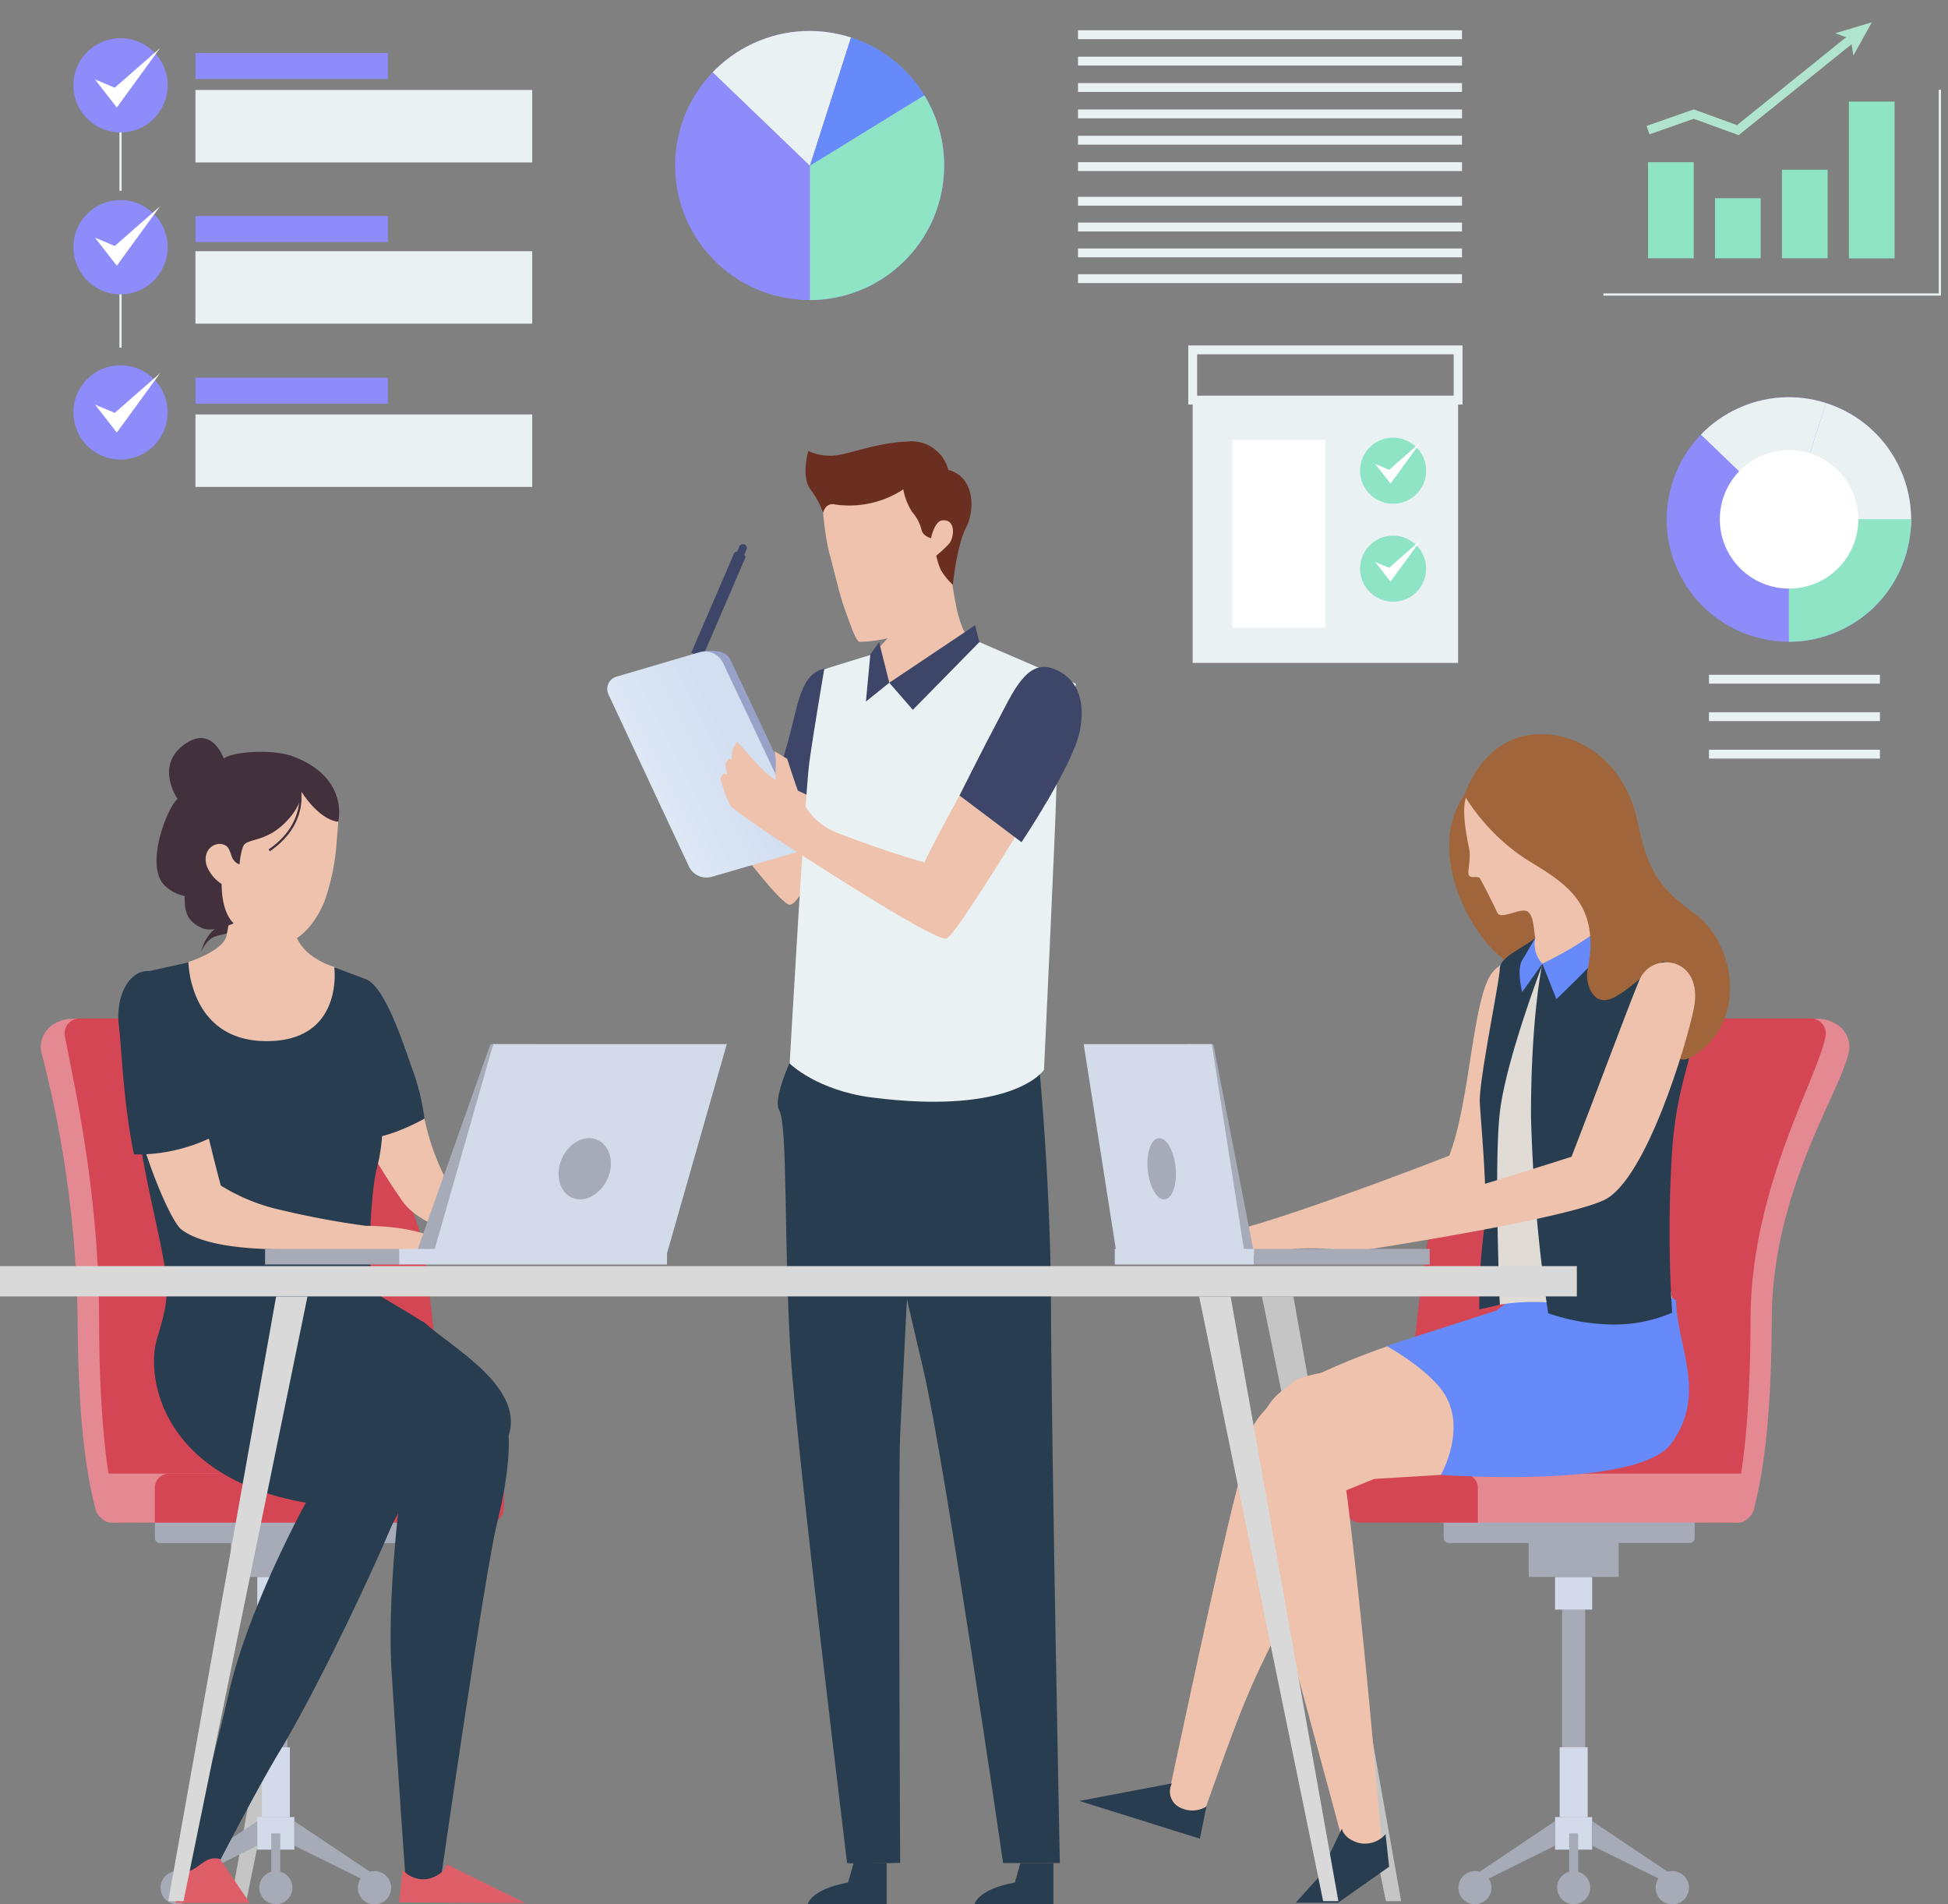<svg id="Слой_1" data-name="Слой 1" xmlns="http://www.w3.org/2000/svg" xmlns:xlink="http://www.w3.org/1999/xlink" viewBox="0 0 219.97 214.98"><rect x="0" y="0" width="219.97" height="214.98" fill="#808080" stroke="none"/><defs><style>.cls-1,.cls-2,.cls-20,.cls-24,.cls-29,.cls-9{fill:none;}.cls-2,.cls-9{stroke:#eaf1f3;}.cls-2,.cls-20,.cls-24,.cls-29,.cls-9{stroke-miterlimit:10;}.cls-2,.cls-20,.cls-24{stroke-width:0.25px;}.cls-3{fill:#8e8bfa;}.cls-4{fill:#fff;}.cls-5{fill:#eaf1f3;}.cls-6{clip-path:url(#clip-path);}.cls-7{fill:#668afa;}.cls-8{fill:#8fe4c5;}.cls-10{clip-path:url(#clip-path-2);}.cls-11{fill:#c5c5c5;}.cls-12{fill:#43303d;}.cls-13{fill:#a6abb7;}.cls-14{fill:#d3dae9;}.cls-15{fill:#e48892;}.cls-16{fill:#d54655;}.cls-17{fill:#eec2ac;}.cls-18{fill:#283d50;}.cls-19{fill:#de5e68;}.cls-20{stroke:#43303d;}.cls-21{fill:#a1653c;}.cls-22{fill:#e0dbd5;}.cls-23{fill:#3d4668;}.cls-24{stroke:#b1bddb;}.cls-25{fill:#98a1c8;}.cls-26{fill:url(#linear-gradient);}.cls-27{fill:#6b2f21;}.cls-28{fill:#d9d9d9;}.cls-29{stroke:#b1e4ce;}.cls-30{fill:#b1e4ce;}</style><clipPath id="clip-path" transform="translate(-573.73 -276.44)"><circle class="cls-1" cx="665.19" cy="295.15" r="15.19" transform="translate(267.77 904.78) rotate(-80.83)"/></clipPath><clipPath id="clip-path-2" transform="translate(-573.73 -276.44)"><circle class="cls-1" cx="775.73" cy="335.05" r="13.8" transform="translate(-69.22 343.49) rotate(-23.93)"/></clipPath><linearGradient id="linear-gradient" x1="872.72" y1="343.55" x2="897.01" y2="343.3" gradientTransform="matrix(0.92, -0.32, 0.45, 0.93, -322.9, 329.13)" gradientUnits="userSpaceOnUse"><stop offset="0" stop-color="#eef3fa"/><stop offset="0.25" stop-color="#e6edf8"/><stop offset="1" stop-color="#d2dff1"/></linearGradient></defs><title>about-develop</title><line class="cls-2" x1="13.61" y1="28.65" x2="13.61" y2="39.24"/><path class="cls-3" d="M592.66,304.35a5.32,5.32,0,1,1-5.32-5.32A5.32,5.32,0,0,1,592.66,304.35Z" transform="translate(-573.73 -276.44)"/><line class="cls-2" x1="13.61" y1="11.25" x2="13.61" y2="21.54"/><path class="cls-3" d="M592.66,286.07a5.32,5.32,0,1,1-5.32-5.32A5.32,5.32,0,0,1,592.66,286.07Z" transform="translate(-573.73 -276.44)"/><polygon class="cls-4" points="13.19 12.14 10.73 8.97 12.96 9.9 18.08 5.42 13.19 12.14"/><path class="cls-3" d="M592.66,323a5.32,5.32,0,1,1-5.32-5.32A5.32,5.32,0,0,1,592.66,323Z" transform="translate(-573.73 -276.44)"/><polygon class="cls-4" points="13.19 30 10.73 26.83 12.96 27.77 18.08 23.28 13.19 30"/><polygon class="cls-4" points="13.19 48.84 10.73 45.68 12.96 46.61 18.08 42.13 13.19 48.84"/><rect class="cls-3" x="22.07" y="5.98" width="21.73" height="2.93"/><rect class="cls-5" x="22.07" y="10.16" width="38.03" height="8.18"/><rect class="cls-5" x="22.07" y="28.36" width="38.03" height="8.18"/><rect class="cls-5" x="22.07" y="46.79" width="38.03" height="8.18"/><rect class="cls-3" x="22.07" y="24.39" width="21.73" height="2.93"/><rect class="cls-3" x="22.07" y="42.64" width="21.73" height="2.93"/><g class="cls-6"><circle class="cls-3" cx="665.19" cy="295.15" r="15.19" transform="translate(-305.96 628.34) rotate(-80.83)"/><polygon class="cls-5" points="96.56 2.8 91.46 18.71 76.84 4.66 97.55 0 96.56 2.8"/><polygon class="cls-7" points="96.56 2.8 91.46 18.71 108.82 8.03 97.55 0 96.56 2.8"/><polygon class="cls-8" points="91.46 33.9 91.46 18.71 108.82 8.03 110.14 26.1 95.04 35.99 91.46 33.9"/></g><line class="cls-9" x1="121.73" y1="3.92" x2="165.09" y2="3.92"/><line class="cls-9" x1="121.73" y1="6.9" x2="165.09" y2="6.9"/><line class="cls-9" x1="121.73" y1="9.88" x2="165.09" y2="9.88"/><line class="cls-9" x1="121.73" y1="12.86" x2="165.09" y2="12.86"/><line class="cls-9" x1="121.73" y1="15.83" x2="165.09" y2="15.83"/><line class="cls-9" x1="121.73" y1="18.81" x2="165.09" y2="18.81"/><line class="cls-9" x1="121.73" y1="22.72" x2="165.09" y2="22.72"/><line class="cls-9" x1="121.73" y1="25.63" x2="165.09" y2="25.63"/><line class="cls-9" x1="121.73" y1="28.55" x2="165.09" y2="28.55"/><line class="cls-9" x1="121.73" y1="31.46" x2="165.09" y2="31.46"/><g class="cls-10"><circle class="cls-3" cx="775.73" cy="335.05" r="13.8" transform="translate(-642.95 67.05) rotate(-23.93)"/><polygon class="cls-5" points="206.63 44.15 202 58.61 188.71 45.84 207.54 41.61 206.63 44.15"/><polygon class="cls-5" points="206.63 44.15 202 58.61 219.97 60.17 213.6 45.77 206.63 44.15"/><polygon class="cls-8" points="202 72.41 202 58.61 217.45 58.61 218.98 65.32 205.25 74.31 202 72.41"/></g><circle class="cls-4" cx="775.73" cy="335.05" r="7.82" transform="translate(-302.85 736.21) rotate(-76.67)"/><line class="cls-9" x1="192.98" y1="76.68" x2="212.28" y2="76.68"/><line class="cls-9" x1="192.98" y1="80.91" x2="212.28" y2="80.91"/><line class="cls-9" x1="192.98" y1="85.14" x2="212.28" y2="85.14"/><polygon class="cls-11" points="26.09 214.63 27.81 214.63 41.81 146.37 38.27 146.37 26.09 214.63"/><polygon class="cls-11" points="158.22 214.63 156.5 214.63 142.5 146.37 146.05 146.37 158.22 214.63"/><path class="cls-12" d="M597.56,381.72a4.83,4.83,0,0,0-1.11,2.21,3.44,3.44,0,0,1,1.15-1.55c.7-.45,1.64-.39,2.35-.82a4,4,0,0,0,1.31-1.9,5.54,5.54,0,0,1-1.82,1A3.62,3.62,0,0,0,597.56,381.72Z" transform="translate(-573.73 -276.44)"/><rect class="cls-13" x="603.57" y="458.16" width="2.61" height="25.26" transform="translate(636.02 665.14) rotate(180)"/><rect class="cls-14" x="602.78" y="454.48" width="4.19" height="3.68" transform="translate(636.02 636.19) rotate(180)"/><rect class="cls-14" x="603.29" y="473.7" width="3.16" height="7.88" transform="translate(636.02 678.84) rotate(180)"/><rect class="cls-14" x="602.78" y="481.58" width="4.19" height="3.68" transform="translate(636.02 690.4) rotate(180)"/><rect class="cls-13" x="599.8" y="447.52" width="10.16" height="6.96" transform="translate(636.02 625.55) rotate(180)"/><rect class="cls-13" x="591.21" y="445.43" width="28.34" height="5.21" rx="0.54" transform="translate(637.04 619.64) rotate(180)"/><polygon class="cls-13" points="21.05 212.33 29.05 208.37 29.05 205.6 20 211.67 21.05 212.33"/><circle class="cls-13" cx="20" cy="213.11" r="1.87"/><circle class="cls-13" cx="31.15" cy="213.11" r="1.87"/><polygon class="cls-13" points="41.24 212.33 33.24 208.37 33.24 205.6 42.3 211.67 41.24 212.33"/><path class="cls-13" d="M617.9,489.55a1.88,1.88,0,1,1-1.88-1.87A1.88,1.88,0,0,1,617.9,489.55Z" transform="translate(-573.73 -276.44)"/><rect class="cls-13" x="604.37" y="483.42" width="1.02" height="6.11" transform="translate(636.02 696.51) rotate(180)"/><path class="cls-15" d="M586.5,448.29a2,2,0,0,1-2-1.51c-.69-2.82-1.93-8.09-2-21.27a126.55,126.55,0,0,0-4.09-30.24A3,3,0,0,1,579.9,392h0a4.05,4.05,0,0,1,2-.55H607.2s10.38,18.58,11.74,24.94,3.26,30.79,3.26,30.79Z" transform="translate(-573.73 -276.44)"/><path class="cls-16" d="M587.32,448.34s-2.36-4.63-2.4-22.83c0-15-3-27.33-3.86-32.09a1.68,1.68,0,0,1,1.65-2h26.86S620,410,621.32,416.38s3.26,30.79,3.26,30.79Z" transform="translate(-573.73 -276.44)"/><path class="cls-15" d="M584.95,442.8h25.57a1.31,1.31,0,0,1,1.31,1.31v4.23a0,0,0,0,1,0,0H584.95a0,0,0,0,1,0,0V442.8A0,0,0,0,1,584.95,442.8Z" transform="translate(623.04 614.7) rotate(180)"/><path class="cls-16" d="M592.85,442.8h37.79a0,0,0,0,1,0,0v3.9a1.64,1.64,0,0,1-1.64,1.64H592.85a1.64,1.64,0,0,1-1.64-1.64v-2.26A1.64,1.64,0,0,1,592.85,442.8Z" transform="translate(648.12 614.7) rotate(180)"/><path class="cls-17" d="M595,385.05s3.91-1.24,4.3-2.94c.32-1.38.83-5.67.83-5.67H607a31.9,31.9,0,0,0,0,5.07c.65,3.09,4.52,4.1,4.52,4.1l.55,9.65-10,8.42-9.69-9.74Z" transform="translate(-573.73 -276.44)"/><path class="cls-17" d="M610.6,365.93c1.71,2.29,1.36,2.62,1.13,5.77a25.11,25.11,0,0,1-1.36,6.5c-.46,1.19-2.88,6.31-7.2,4.44a13.28,13.28,0,0,1-5.89-5.33,17.3,17.3,0,0,1-.92-5.74c0-2.1-.05-4.82,0-6.39C596.65,359.65,607.45,361.74,610.6,365.93Z" transform="translate(-573.73 -276.44)"/><path class="cls-18" d="M621.84,430.92c3.72-.81,5.79.39,8,3.06s1.34,9.14,0,14.49-6.46,41-6.46,41h-3.79s-1-14-1.64-24.29,1.62-24.94,1.62-24.94l-14.46-9.3S618.5,431.64,621.84,430.92Z" transform="translate(-573.73 -276.44)"/><path class="cls-18" d="M621.66,425.75c2.84,2.66,11.21,7.13,9.54,12.66L620,443.15s-11.38-4.12-14.87-12.23l-3.49-8.11,7.5-3Z" transform="translate(-573.73 -276.44)"/><path class="cls-18" d="M613.48,432.88c2.06,1.49,7.63,3.94,6.52,10.27-.57,3.23-9.68,22.74-14.65,30.94-2.54,4.18-7.05,12.93-7.05,12.93l-4.23,1s3.26-10.62,5.49-20.42,8.71-21.51,8.71-21.51a66.41,66.41,0,0,0-8.36-4.8c-3.56-1.56-5.48-2.19-.13-7.32S609.47,430,613.48,432.88Z" transform="translate(-573.73 -276.44)"/><path class="cls-17" d="M621.66,402.71a26.51,26.51,0,0,0,2.2,6.41c.89,1.55,19.26,8.32,19.26,8.32H632.39s-10.21-1.34-13.12-5.26a70,70,0,0,1-5.62-9.47Z" transform="translate(-573.73 -276.44)"/><path class="cls-18" d="M615.08,387c1.91.84,3.66,5.64,5.06,9.73a25.72,25.72,0,0,1,1.52,6s-4.91,2.81-7.51,2.11c0,0-2.47-8.89-.77-13.38Z" transform="translate(-573.73 -276.44)"/><path class="cls-18" d="M605.61,426.07c5.36-.21,10.7-.34,16-.32-2.6-1.68-4.89-2.86-5.39-3.36-1.12-1.11-.74-11,.08-14.12s.77-6.66.18-8.25S615.08,387,615.08,387l-3.6-1.35s1.1,8.33-7.64,8.33-8.83-8.89-8.83-8.89l-5.59,1.24s-.42,10.84-.21,15.76,2.55,13.44,3.21,17.89c.52,3.47-.44,5.59-1.1,8.15A35.59,35.59,0,0,1,605.61,426.07Z" transform="translate(-573.73 -276.44)"/><path class="cls-19" d="M598.56,486.3c-1.2-.24-1.63.24-2.71,1a4.56,4.56,0,0,1-2.28.72v3.25h8.36Z" transform="translate(-573.73 -276.44)"/><path class="cls-19" d="M624.13,486.9s-.12,1.12-1.93,1.63a3.07,3.07,0,0,1-3-1l-.4,3.68,14.26.08Z" transform="translate(-573.73 -276.44)"/><path class="cls-17" d="M624.38,416.59c-1.6-.19-3.14-1.69-9.34-1.76a96.58,96.58,0,0,1-10.47-2,21.73,21.73,0,0,1-5.91-2.55s-2.28-8.47-3.15-13.85c-2.52-.28-5-.6-7.53-1-.09,6.71,4.67,18.64,6.25,19.83,3.08,2.32,10.32,2.21,12.06,2.24,4,.07,21.19.53,21.19.53S628.81,417.12,624.38,416.59Z" transform="translate(-573.73 -276.44)"/><path class="cls-18" d="M597.54,404.88s-2.29-13.41-2.95-14.82c-3.42-7.3-8.12-3.41-7.43,2.23.3,2.41.48,8.62,1.7,14.48A19.17,19.17,0,0,0,597.54,404.88Z" transform="translate(-573.73 -276.44)"/><polygon class="cls-13" points="46.99 141.53 53.76 141.53 60.51 117.88 55.38 117.88 46.99 141.53"/><polygon class="cls-14" points="48.94 141.53 75.31 141.53 82.07 117.88 55.7 117.88 48.94 141.53"/><rect class="cls-14" x="618.78" y="417.44" width="30.26" height="1.76" transform="translate(694.1 560.2) rotate(180)"/><rect class="cls-13" x="603.65" y="417.44" width="15.13" height="1.76" transform="translate(648.71 560.2) rotate(180)"/><path class="cls-13" d="M637.15,407.3c-.76,1.81-.22,3.77,1.2,4.37s3.2-.38,4-2.19.22-3.77-1.2-4.37S637.92,405.49,637.15,407.3Z" transform="translate(-573.73 -276.44)"/><path class="cls-18" d="M591.32,428.09c-1,4.79,1.36,15.27,16.95,18l8.9,3.6a11.7,11.7,0,0,0,2.42-9.48c-1.11-5.5-7.36-7.59-11.47-14.24,0,0-6.46-2.7-10.62-1.25A18.3,18.3,0,0,0,591.32,428.09Z" transform="translate(-573.73 -276.44)"/><path class="cls-12" d="M611.93,369.2s-1.88.07-4.18-3.4c0,0,.24,1.57-2,3.69s-4.25,1.55-4.59,2.57a7.65,7.65,0,0,0-.37,1.94s-.37,0-.74-.55c-.24-.36-.36-1.24-.77-1.51-1-.68-2.78.23-2.22,2.22a4.35,4.35,0,0,0,1.7,2.08c0,3.4,1.36,4.44,1.36,4.44s-2.3,1.05-3.47.57c-1.69-.69-2.12-1.75-2.06-3.65a4.59,4.59,0,0,1-2.25-1.17c-2.35-2.33.36-9,1.45-9.79,0,0-2.57-3.64.66-6.08s4.54,1.52,4.54,1.52c1.08-.82,5.54-1.09,7.81-.25C613.2,364.22,611.93,369.2,611.93,369.2Z" transform="translate(-573.73 -276.44)"/><path class="cls-20" d="M607.6,365.76c.2,1.3,0,4.32-3.47,6.68" transform="translate(-573.73 -276.44)"/><rect class="cls-13" x="176.39" y="181.71" width="2.61" height="25.26"/><rect class="cls-14" x="175.6" y="178.04" width="4.19" height="3.68"/><rect class="cls-14" x="176.12" y="197.26" width="3.16" height="7.88"/><rect class="cls-14" x="175.6" y="205.14" width="4.19" height="3.68"/><rect class="cls-13" x="172.62" y="171.07" width="10.16" height="6.96"/><rect class="cls-13" x="163.02" y="168.99" width="28.34" height="5.21" rx="0.54"/><polygon class="cls-13" points="187.8 212.33 179.79 208.37 179.79 205.6 188.85 211.67 187.8 212.33"/><path class="cls-13" d="M764.45,489.55a1.88,1.88,0,1,1-1.87-1.87A1.88,1.88,0,0,1,764.45,489.55Z" transform="translate(-573.73 -276.44)"/><circle class="cls-13" cx="177.7" cy="213.11" r="1.87"/><polygon class="cls-13" points="167.6 212.33 175.6 208.37 175.6 205.6 166.55 211.67 167.6 212.33"/><circle class="cls-13" cx="166.55" cy="213.11" r="1.87"/><rect class="cls-13" x="177.19" y="206.98" width="1.02" height="6.11"/><path class="cls-15" d="M769.8,448.29a2,2,0,0,0,2-1.51c.68-2.82,1.93-8.09,2-21.27,0-14.53,7.65-25.58,8.69-30.24A3,3,0,0,0,781,392h0a4.05,4.05,0,0,0-2-.55H749.11S738.73,410,737.36,416.38s-3.26,30.79-3.26,30.79Z" transform="translate(-573.73 -276.44)"/><path class="cls-16" d="M769,448.34s2.36-4.63,2.4-22.83c0-15,7.61-27.33,8.47-32.09a1.69,1.69,0,0,0-1.66-2H746.73S736.35,410,735,416.38s-3.27,30.79-3.27,30.79Z" transform="translate(-573.73 -276.44)"/><path class="cls-15" d="M162.48,166.36h35.15a0,0,0,0,1,0,0v4.23a1.31,1.31,0,0,1-1.31,1.31H162.48a0,0,0,0,1,0,0v-5.54A0,0,0,0,1,162.48,166.36Z"/><path class="cls-16" d="M153.58,166.36h11.66a1.64,1.64,0,0,1,1.64,1.64v3.9a0,0,0,0,1,0,0h-13.3a1.64,1.64,0,0,1-1.64-1.64V168A1.64,1.64,0,0,1,153.58,166.36Z"/><path class="cls-17" d="M742.44,386c-2.44,2.42-2.6,14.59-5.06,20.91,0,0-16.78,6.56-24.42,8.49l2.65,2.79s22.73-5.46,25.61-7.38c4.41-2.93,7-14.79,7.39-20.72S745,383.45,742.44,386Z" transform="translate(-573.73 -276.44)"/><path class="cls-17" d="M714.82,415.81l-1.86-.43s-3.84-.36-5.07-.53-2.69,1.23-4.37,1.75a16,16,0,0,0-3.3,1.57h1.34l2.73.45,2.46-.45a24.54,24.54,0,0,1,4.63,0,20.17,20.17,0,0,0,4.23,0Z" transform="translate(-573.73 -276.44)"/><path class="cls-17" d="M731.42,428.08c-5.2,1.72-11.59,4.49-13.45,6.23s-5.56,4.21-2.59,13.77c1.9,6.1,10.17,37,10.17,37l4.2-.74s-1.49-17.93-3-31.33c-.73-6.5-1-8.32-1-8.32l5.62-2.29c7.14-2.93,4.69-15.18,4.69-15.18Z" transform="translate(-573.73 -276.44)"/><path class="cls-17" d="M719.77,432.44c-1.87,1.74-3.19,1.16-6,10.77-1.79,6.13-8.33,37.09-8.33,37.09l3.91,1.69c5.28-14.79,5.27-14.78,11.45-26.79A53.73,53.73,0,0,0,725,443.64l11.41-.69c7.13-2.93,4.69-13.34,4.69-13.34S721.64,430.7,719.77,432.44Z" transform="translate(-573.73 -276.44)"/><path class="cls-7" d="M763,423.24c0,5,3.62,10.52-.57,16.2-3.8,5.14-26,3.51-26,3.51s3.13-5.41.16-9.51c-1.9-2.62-6.28-5.05-6.28-5.05l12.41-4,10-7.73Z" transform="translate(-573.73 -276.44)"/><path class="cls-21" d="M750.55,384.88c-.67,2.28-5.43,2.23-8.94-2s-6.06-11.51-2.56-16.63,8.2,4.8,9.79,10.08A37.13,37.13,0,0,1,750.55,384.88Z" transform="translate(-573.73 -276.44)"/><path class="cls-17" d="M739.48,366.14c-.94,1.12,0,5.38.12,6,.32,1.22-.3,2.91.06,3.19s.53,0,1.13.2c.06,0,1.72,3.25,2,3.92.44,1,2.84-.79,3.56,0,.53.55.55,1.58.73,2.86l-1.4,5.65,11.42-2.2a56.41,56.41,0,0,1-4.19-7.23c-.85-2.27.22-4.76-.07-7.81s-1.64-7-6-7.38A8.57,8.57,0,0,0,739.48,366.14Z" transform="translate(-573.73 -276.44)"/><path class="cls-22" d="M743.09,423.73a24.06,24.06,0,0,1,7.65,0c4.76.64,11.8-.7,11.8-.7s-2.89-14.88-2.71-21.63.71-14,.71-14l-12.65-2.13s-3.07,1.1-4.8,6S741.63,417.54,743.09,423.73Z" transform="translate(-573.73 -276.44)"/><path class="cls-18" d="M747.09,382.31c-.94.93-4,2.13-4,3.46s-2.4,12.79-2.26,15.19,1,11.51.48,14.31a68.81,68.81,0,0,0-.54,9l2.32-.53s-.67-15.84,0-21.7,4.8-16.66,4.8-16.66l-1.56-.53Z" transform="translate(-573.73 -276.44)"/><path class="cls-18" d="M751.69,385.37l-3.8-.13s-1.28,5.86-1.28,17.15a182.9,182.9,0,0,0,1.94,22.31,23.33,23.33,0,0,0,7,1.27,16.65,16.65,0,0,0,7-1.33,144.72,144.72,0,0,1,0-18.35c.67-9.06,3.09-11.12,2.62-17.05-.78-9.84-9.68-6.4-9.68-6.4Z" transform="translate(-573.73 -276.44)"/><path class="cls-7" d="M747.89,385.24s6.12-2.93,7.06-4.79a6.36,6.36,0,0,1,.53,2.39c-.13.8-6,6.4-6,6.4Z" transform="translate(-573.73 -276.44)"/><path class="cls-21" d="M753,385.94c1.51-7.56-2.52-9.79-6.92-12.48a22.86,22.86,0,0,1-7-7.24s1.71-5.54,6.67-6.67,11.32,2,12.92,9.79c1.14,5.55,2.62,7.51,6.38,10.22,4.55,3.26,5.9,11.6.61,15.61-4.9,3.72-2.07-5.11-3.89-10.06-.31-.84-4.12,3.42-6.24,4.13S752.72,387.16,753,385.94Z" transform="translate(-573.73 -276.44)"/><path class="cls-7" d="M747.09,382.31a3.32,3.32,0,0,0,.8,2.93l-2.27,3.2s-.66-2.53,0-3.6S747.09,382.31,747.09,382.31Z" transform="translate(-573.73 -276.44)"/><path class="cls-18" d="M725.26,482.87s.12,1.13,1.93,1.64a3.09,3.09,0,0,0,3-1l.4,3.68-5.76,4.06h-4.79l2.59-2.87Z" transform="translate(-573.73 -276.44)"/><path class="cls-18" d="M706.06,477.78a2,2,0,0,0,.71,2.61,3.07,3.07,0,0,0,3.19,0l-.74,3.63-13.6-4.26Z" transform="translate(-573.73 -276.44)"/><path class="cls-17" d="M758.83,387.12c-1.32,3.18-5.18,13.59-7.64,19.91,0,0-17.88,5.72-25.52,7.65l2.65,2.8s21.8-3.34,26.53-5.55,9.34-17.6,10.15-21.64C766.16,384.46,760.25,383.7,758.83,387.12Z" transform="translate(-573.73 -276.44)"/><path class="cls-17" d="M727.53,415.12l-1.86-.44s-3.84-.35-5.07-.53-2.69,1.23-4.37,1.76a15.46,15.46,0,0,0-3.3,1.57h1.34l2.73.44,2.46-.44a23.67,23.67,0,0,1,4.63,0,20.17,20.17,0,0,0,4.23,0Z" transform="translate(-573.73 -276.44)"/><path class="cls-23" d="M656.64,338.88l-4.85,11.25,1.25.53,4.85-11.25a.26.26,0,0,0-.14-.33l-.78-.33A.26.26,0,0,0,656.64,338.88Z" transform="translate(-573.73 -276.44)"/><path class="cls-23" d="M656.67,341.63l-.81-.35,1.36-3.15a.44.44,0,0,1,.58-.23h0a.43.43,0,0,1,.23.58Z" transform="translate(-573.73 -276.44)"/><path class="cls-17" d="M669.39,365.58s-4.77,13.1-6.5,13c-1.31-.05-10-12-11.43-14s-4.12-6.91-4.12-6.91l3.55-1.1s6.1,7.35,7.67,8.67,2.23,1.82,2.23,1.82l1.81-5Z" transform="translate(-573.73 -276.44)"/><path class="cls-23" d="M666.75,351.94c-1.92.51-2.58,2.22-3.41,5.74a69.37,69.37,0,0,1-2,6.86l6.31,2.94s1.14-6.27,1.56-10.23S668.43,351.49,666.75,351.94Z" transform="translate(-573.73 -276.44)"/><path class="cls-18" d="M692.68,486.78v4.64h-8.91s.33-1.68,4.56-2.45l.62-2.19Z" transform="translate(-573.73 -276.44)"/><path class="cls-18" d="M673.85,486.78v4.64h-8.92s.34-1.68,4.56-2.45l.63-2.19Z" transform="translate(-573.73 -276.44)"/><path class="cls-18" d="M690.73,393.27s1.63,14.74,1.68,30.59,1,62.91,1,62.91H687s-6.6-45.49-9-55.67-8.63-37.64-8.63-37.64Z" transform="translate(-573.73 -276.44)"/><path class="cls-17" d="M680.9,339.72s.41,3.22.75,4.86a13.08,13.08,0,0,0,.88,3c.55,1.11,4,4.49,4,4.49s-10.6,5.6-13.72,5.6-2-6.25-2-6.25,3.4-2.69,3.91-4.05a30.1,30.1,0,0,0,.79-5.29Z" transform="translate(-573.73 -276.44)"/><path class="cls-18" d="M676.82,409.45s-1.2,24.14-1.44,28.89,0,48.41,0,48.41-6,.16-6,0-5.65-46-6.39-57.75-.3-25.59-1.27-27.21,2.62-8.44,2.62-8.44l8.49,2.26Z" transform="translate(-573.73 -276.44)"/><path class="cls-5" d="M684.32,348.93l10.91,4.7S693.07,362.46,693,366s-1.38,31.22-1.38,31.22-3.34,5.18-19.45,3.12c-6.21-.8-9.27-3.83-9.27-3.83s1.74-30.51,2.22-34,1.68-10.52,1.68-10.52l5.26-1.62,2.14,3.2Z" transform="translate(-573.73 -276.44)"/><path class="cls-24" d="M671.33,394.9" transform="translate(-573.73 -276.44)"/><path class="cls-24" d="M674.15,353.52" transform="translate(-573.73 -276.44)"/><polygon class="cls-23" points="110.11 70.59 100.42 77.08 103.08 80.14 110.59 72.49 110.11 70.59"/><polygon class="cls-23" points="100.42 77.08 97.78 79.2 98.28 73.88 99.27 72.49 100.42 77.08"/><path class="cls-25" d="M663.94,372.54l-9.31,2.69a2.18,2.18,0,0,1-2.49-1.1l-9.06-19.37a1.45,1.45,0,0,1,1-2.08l9.23-2.72c1.68-.17,2.52.16,2.94,1.05l9.09,19.23C665.73,371.14,665.57,371.77,663.94,372.54Z" transform="translate(-573.73 -276.44)"/><path class="cls-26" d="M663.41,372.73l-9.35,2.71a2.2,2.2,0,0,1-2.5-1.1l-9.1-19.46a1.45,1.45,0,0,1,1-2.08l9.28-2.73a2.24,2.24,0,0,1,2.58,1.1l9.17,19.4A1.52,1.52,0,0,1,663.41,372.73Z" transform="translate(-573.73 -276.44)"/><path class="cls-17" d="M690.44,367.52s-8.66,14.37-9.81,14.87-16.09-9.24-18.9-11.05-5.15-3.6-5.5-3.89a15.07,15.07,0,0,1-1.16-3.2,4.81,4.81,0,0,0,.4-.52l.37.2-.2-1.17.35-.66.34.11.12-1.17.51-.89s1.47,1.67,2.38,2.66a13.46,13.46,0,0,0,2,1.73,14.8,14.8,0,0,1,0-1.9,5.43,5.43,0,0,0-.17-1.4l1.45.87s1.28,4,1.52,4.34a7.35,7.35,0,0,0,4.38,4.11c6.2,2.36,9.64,3.25,9.64,3.25-.24,0,5.65-10.74,5.65-10.74Z" transform="translate(-573.73 -276.44)"/><path class="cls-23" d="M695.64,359.06c-.83,3.92-6.56,12.46-6.56,12.46l-7-5.27s2.75-5.5,4.29-8.38c1.7-3.19,3.29-7.07,6.29-5.94S696.3,355.93,695.64,359.06Z" transform="translate(-573.73 -276.44)"/><path class="cls-17" d="M668.58,331.46c-.75.68-2,2.05-1.9,2.85a31.09,31.09,0,0,0,.67,4.48c.39,1.32,1.17,4.78,1.73,6.3s1.22,3.61,1.69,3.81a14.6,14.6,0,0,0,5.34-1.1c.77-.56,4.87-5.06,4-8.39,0,0,1.07.14,1.73-3.15.17-.86-3.32-3.3-3.86-4.15-1.32-2.07-6.13-.44-7.5-.34A2.84,2.84,0,0,1,668.58,331.46Z" transform="translate(-573.73 -276.44)"/><path class="cls-27" d="M666.68,334.31s.27-1.17,1.34-.92a11.08,11.08,0,0,0,7.71-1.7,7.19,7.19,0,0,0,1,2.55,4.8,4.8,0,0,1,1.08,2.1c.2.66,1.05.86,1.05.86s.38-1.86,1.21-2c1.65-.25,1.45,2,.77,2.69a13.34,13.34,0,0,1-1.39,1.28,8.69,8.69,0,0,0,.53,1.64,8,8,0,0,0,1.35,1.66s.43-4.42,1.48-6.44,1-5.76-2-6.54a4.28,4.28,0,0,0-4.65-3.2c-4,.17-7.13,1.75-8.88,1.59a5.43,5.43,0,0,1-2.27-.53s-.87,2.86.26,4.38A10.13,10.13,0,0,1,666.68,334.31Z" transform="translate(-573.73 -276.44)"/><polygon class="cls-13" points="141.61 141.53 137.9 141.53 134.19 117.88 137.01 117.88 141.61 141.53"/><polygon class="cls-14" points="140.54 141.53 126.08 141.53 122.37 117.88 136.84 117.88 140.54 141.53"/><rect class="cls-14" x="125.88" y="141" width="15.72" height="1.76"/><rect class="cls-13" x="141.61" y="141" width="19.83" height="1.76"/><path class="cls-13" d="M706.33,407.3c.42,1.81.12,3.77-.66,4.37s-1.76-.38-2.18-2.19-.12-3.77.66-4.37S705.91,405.49,706.33,407.3Z" transform="translate(-573.73 -276.44)"/><rect class="cls-28" x="573.73" y="419.39" width="178.06" height="3.42" transform="translate(751.79 565.75) rotate(180)"/><polygon class="cls-28" points="19 214.63 20.72 214.63 34.72 146.37 31.18 146.37 19 214.63"/><polygon class="cls-28" points="151.13 214.63 149.41 214.63 135.41 146.37 138.96 146.37 151.13 214.63"/><rect class="cls-5" x="134.68" y="45.17" width="29.97" height="29.67"/><rect class="cls-4" x="139.17" y="49.68" width="10.5" height="21.2"/><rect class="cls-9" x="134.68" y="39.5" width="29.97" height="5.67"/><path class="cls-8" d="M734.77,329.58a3.73,3.73,0,1,1-3.73-3.73A3.73,3.73,0,0,1,734.77,329.58Z" transform="translate(-573.73 -276.44)"/><polygon class="cls-4" points="157.02 54.6 155.29 52.38 156.86 53.04 160.45 49.9 157.02 54.6"/><circle class="cls-8" cx="157.31" cy="64.2" r="3.73"/><polygon class="cls-4" points="157.02 65.66 155.29 63.45 156.86 64.1 160.45 60.96 157.02 65.66"/><rect class="cls-8" x="186.1" y="18.31" width="5.16" height="10.85"/><rect class="cls-8" x="193.66" y="22.38" width="5.16" height="6.78"/><rect class="cls-8" x="201.22" y="19.16" width="5.16" height="10"/><rect class="cls-8" x="208.78" y="11.47" width="5.16" height="17.7"/><polyline class="cls-29" points="186.1 14.69 191.26 12.88 196.24 14.69 209.16 4.29"/><polygon class="cls-30" points="211.37 2.52 209.28 6.28 209 4.42 207.25 3.75 211.37 2.52"/><polyline class="cls-2" points="181.06 33.25 219.05 33.25 219.05 10.13"/></svg>